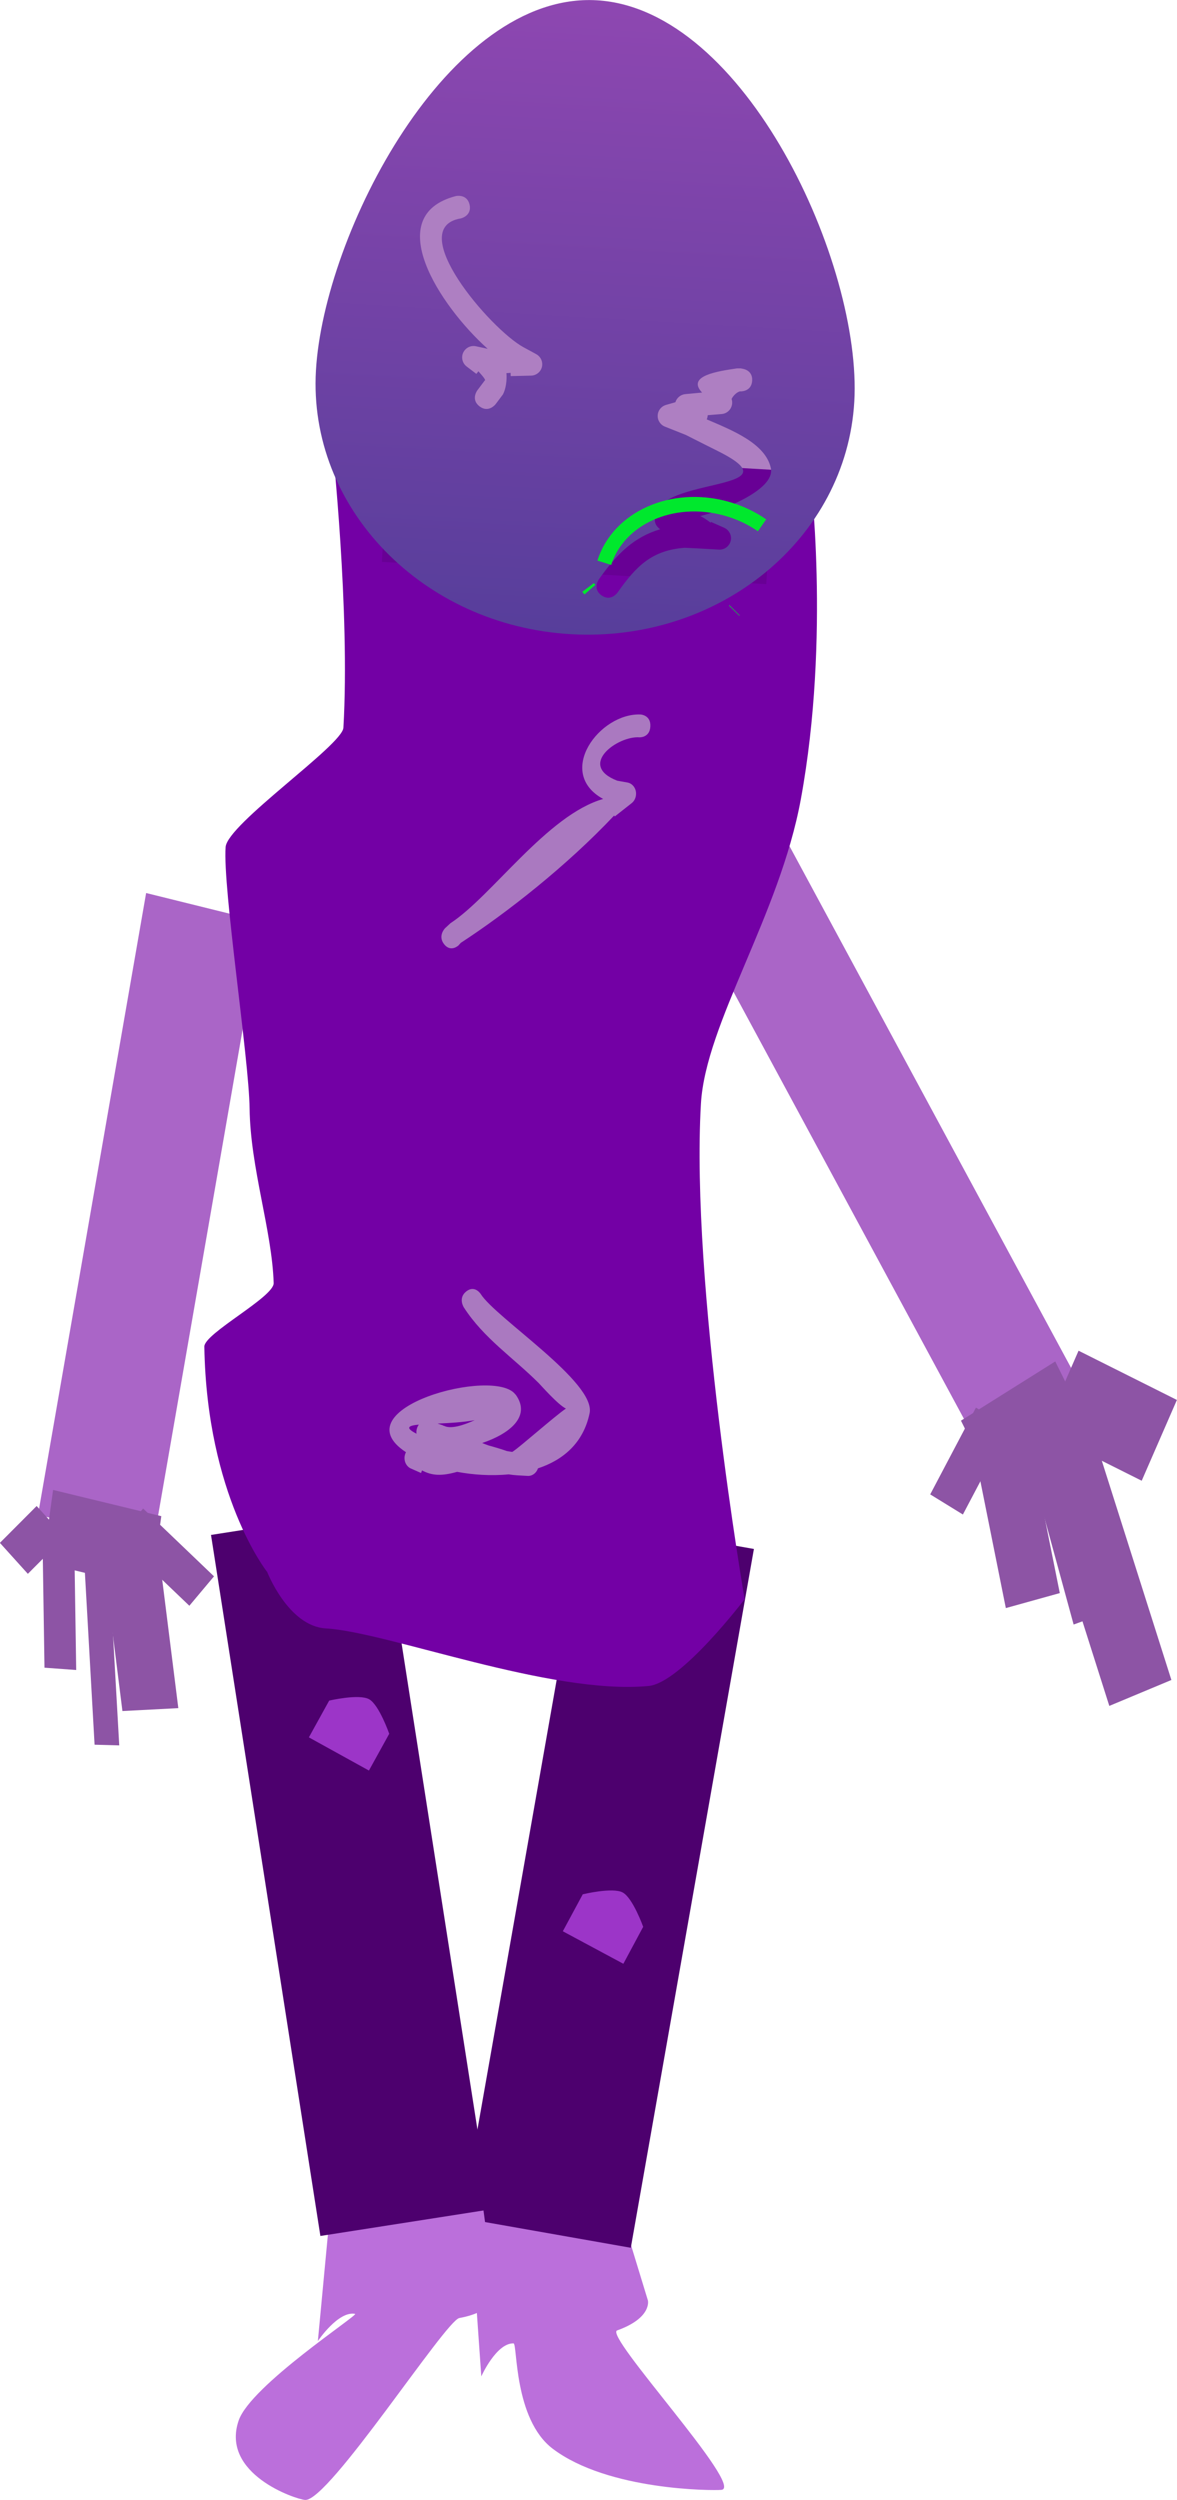 <svg version="1.1" xmlns="http://www.w3.org/2000/svg" xmlns:xlink="http://www.w3.org/1999/xlink" width="12.171" height="25.837" viewBox="0,0,12.171,25.837"><defs><linearGradient x1="240.908" y1="170.18" x2="240.528" y2="176.725" gradientUnits="userSpaceOnUse" id="color-1"><stop offset="0" stop-color="#8e47b1"></stop><stop offset="1" stop-color="#573e9b"></stop></linearGradient></defs><g transform="translate(-234.627,-170.171)"><g data-paper-data="{&quot;isPaintingLayer&quot;:true}" fill-rule="nonzero" stroke-linecap="butt" stroke-linejoin="miter" stroke-miterlimit="10" stroke-dasharray="" stroke-dashoffset="0" style="mix-blend-mode: normal"><g><path d="M246.098,187.801l-0.838,-2.639l0.642,-0.268l0.838,2.639z" data-paper-data="{&quot;index&quot;:null}" fill="#8d54a5" stroke="none" stroke-width="0"></path><g><path d="M239.449,192.519l1.539,0.317l0.339,1.11c0,0 0.044,0.179 -0.318,0.309c-0.141,0.051 1.328,1.625 1.077,1.648c-0.092,0.008 -1.169,0.008 -1.742,-0.424c-0.407,-0.307 -0.365,-1.089 -0.407,-1.09c-0.178,-0.004 -0.333,0.341 -0.333,0.341z" fill="#bb6fdb" stroke="none" stroke-width="0"></path><path d="M239.403,193.093l1.273,-7.222l1.747,0.308l-1.273,7.222z" fill="#4d006e" stroke="none" stroke-width="0"></path><path d="M240.447,190.13l0.206,-0.382c0,0 0.309,-0.075 0.413,-0.019c0.105,0.056 0.212,0.355 0.212,0.355l-0.205,0.382z" data-paper-data="{&quot;index&quot;:null}" fill="#9c35c8" stroke="none" stroke-width="0"></path><path d="M238.122,192.159l1.466,0.565l0.153,1.15c0,0 0.014,0.184 -0.364,0.253c-0.143,0.026 -1.351,1.897 -1.595,1.88c-0.1,-0.007 -0.876,-0.269 -0.687,-0.821c0.124,-0.362 1.246,-1.094 1.204,-1.102c-0.175,-0.033 -0.385,0.281 -0.385,0.281z" fill="#bb6fdb" stroke="none" stroke-width="0"></path><path d="M237.94,193.279l-1.131,-7.245l1.753,-0.274l1.131,7.245z" fill="#4d006e" stroke="none" stroke-width="0"></path><path d="M244.734,185.092l-3.099,-5.739l1.037,-0.658l3.099,5.739z" data-paper-data="{&quot;index&quot;:null}" fill="#aa65c7" stroke="none" stroke-width="0"></path><path d="M244.902,185.533l-0.338,-0.68l0.975,-0.612l0.338,0.68z" data-paper-data="{&quot;index&quot;:null}" fill="#8d54a5" stroke="none" stroke-width="0"></path><path d="M245.028,186.79l-0.329,-1.639l0.558,-0.155l0.329,1.639z" data-paper-data="{&quot;index&quot;:null}" fill="#8d54a5" stroke="none" stroke-width="0"></path><path d="M244.246,185.615l0.473,-0.897l0.338,0.208l-0.473,0.897z" data-paper-data="{&quot;index&quot;:null}" fill="#8d54a5" stroke="none" stroke-width="0"></path><path d="M245.729,186.96l-0.53,-1.939l0.24,-0.087l0.53,1.939z" data-paper-data="{&quot;index&quot;:null}" fill="#8d54a5" stroke="none" stroke-width="0"></path><path d="M235.02,185.826l1.118,-6.426l1.192,0.295l-1.118,6.426z" fill="#aa65c7" stroke="none" stroke-width="0"></path><path d="M235.072,186.321l0.104,-0.752l1.119,0.271l-0.104,0.752z" fill="#8d54a5" stroke="none" stroke-width="0"></path><path d="M235.893,187.854l-0.208,-1.658l0.578,-0.03l0.208,1.658z" fill="#8d54a5" stroke="none" stroke-width="0"></path><path d="M236.585,186.766l-0.733,-0.701l0.255,-0.304l0.733,0.701z" fill="#8d54a5" stroke="none" stroke-width="0"></path><path d="M235.605,188.202l-0.113,-2.007l0.255,0.007l0.113,2.007z" fill="#8d54a5" stroke="none" stroke-width="0"></path><path d="M235.087,187.406l-0.02,-1.31l0.328,0.024l0.02,1.31z" fill="#8d54a5" stroke="none" stroke-width="0"></path><path d="M234.915,186.436l-0.289,-0.32l0.38,-0.381l0.289,0.32z" fill="#8d54a5" stroke="none" stroke-width="0"></path><path d="M238.098,186.454l0.563,-9.722l3.446,0.2l-0.563,9.722z" fill-opacity="0.526" fill="#5e0087" stroke="none" stroke-width="0"></path><path d="M237.387,186.413c0,0 -0.622,-0.787 -0.647,-2.325c-0.002,-0.137 0.721,-0.512 0.717,-0.657c-0.017,-0.544 -0.241,-1.187 -0.249,-1.804c-0.006,-0.516 -0.279,-2.28 -0.248,-2.702c0.018,-0.238 1.208,-1.053 1.218,-1.233c0.07,-1.206 -0.115,-2.929 -0.115,-2.929l4.939,0.286c0,0 0.216,1.697 -0.094,3.383c-0.22,1.197 -0.984,2.313 -1.033,3.146c-0.108,1.864 0.452,5.12 0.452,5.12c0,0 -0.656,0.865 -0.993,0.897c-1.016,0.096 -2.697,-0.558 -3.338,-0.595c-0.39,-0.023 -0.608,-0.588 -0.608,-0.588zM239.957,184.583c-0.211,-0.29 -1.822,0.144 -1.132,0.596c-0.008,0.016 -0.014,0.034 -0.015,0.053c-0.003,0.053 0.026,0.1 0.069,0.117l0.102,0.045l0.01,-0.027c0.106,0.057 0.206,0.059 0.363,0.015c0.161,0.03 0.348,0.044 0.533,0.026c0.03,0.005 0.06,0.008 0.089,0.01l0.107,0.006c0.048,0.003 0.091,-0.03 0.107,-0.078c0.257,-0.085 0.469,-0.259 0.534,-0.57c0.067,-0.319 -0.97,-0.984 -1.126,-1.232c0,0 -0.061,-0.096 -0.149,-0.027c-0.088,0.069 -0.026,0.165 -0.026,0.165c0.206,0.32 0.513,0.521 0.776,0.784c0.02,0.02 0.199,0.224 0.28,0.262c-0.12,0.082 -0.469,0.392 -0.547,0.443c-0.003,0.002 -0.005,0.003 -0.008,0.005c-0.019,-0.002 -0.038,-0.006 -0.056,-0.009c-0.06,-0.021 -0.124,-0.04 -0.19,-0.058c-0.022,-0.008 -0.043,-0.016 -0.065,-0.025c0.27,-0.09 0.515,-0.27 0.345,-0.502zM239.371,179.938l0.021,-0.023c0.477,-0.311 1.095,-0.795 1.586,-1.316l0.006,0.01l0.174,-0.137c0.026,-0.02 0.044,-0.053 0.046,-0.091c0.004,-0.061 -0.036,-0.114 -0.089,-0.123l-0.106,-0.019c-0.415,-0.161 0.007,-0.465 0.23,-0.448c0,0 0.107,0.006 0.113,-0.112c0.007,-0.118 -0.1,-0.124 -0.1,-0.124c-0.424,-0.019 -0.886,0.6 -0.388,0.873c-0.578,0.165 -1.152,1.006 -1.579,1.284l-0.055,0.051c0,0 -0.08,0.079 -0.01,0.167c0.071,0.088 0.151,0.009 0.151,0.009z" fill="#7300a5" stroke="none" stroke-width="0"></path><path d="M239.218,184.906l-0.008,0l0.001,-0.003l-0.059,-0.02c0.121,-0.005 0.262,-0.013 0.384,-0.035c-0.12,0.054 -0.248,0.095 -0.318,0.058z" fill="#7300a5" stroke="none" stroke-width="0"></path><path d="M238.934,184.988c-0.121,-0.062 -0.085,-0.084 0.024,-0.094c-0.014,0.019 -0.023,0.042 -0.025,0.068c-0.001,0.009 -0,0.017 0.001,0.026z" fill="#7300a5" stroke="none" stroke-width="0"></path><path d="M238.576,175.978l0.233,-4.015l3.975,0.23l-0.233,4.015z" fill-opacity="0.501" fill="#5e0087" stroke="none" stroke-width="0"></path><path d="M243.461,174.322c-0.082,1.416 -1.395,2.492 -2.932,2.403c-1.537,-0.089 -2.717,-1.309 -2.635,-2.725c0.082,-1.416 1.368,-3.915 2.905,-3.826c1.537,0.089 2.744,2.732 2.662,4.149zM242.29,173.978l-0.041,-0c-0.197,0.029 -0.527,0.076 -0.362,0.25l-0.172,0.016c-0.049,0.004 -0.09,0.038 -0.104,0.084l-0.095,0.027c-0.048,0.013 -0.085,0.055 -0.088,0.108c-0.003,0.053 0.029,0.1 0.077,0.118l0.214,0.085c0.075,0.038 0.283,0.143 0.33,0.166c0.882,0.44 -0.744,0.247 -0.648,0.736c0.005,0.026 0.024,0.051 0.052,0.073c-0.269,0.08 -0.444,0.25 -0.634,0.518c0,0 -0.068,0.097 0.028,0.165c0.097,0.068 0.165,-0.028 0.165,-0.028c0.194,-0.275 0.355,-0.438 0.695,-0.464l0.127,0.006l0.227,0.013c0.065,0.004 0.121,-0.046 0.125,-0.111c0.003,-0.052 -0.028,-0.097 -0.073,-0.116l-0.134,-0.059l-0.003,0.008c-0.035,-0.026 -0.071,-0.051 -0.108,-0.069c0.016,-0.004 0.03,-0.008 0.042,-0.011c0.13,-0.035 0.739,-0.248 0.688,-0.485c-0.056,-0.258 -0.412,-0.395 -0.663,-0.503c0.006,-0.013 0.009,-0.027 0.01,-0.041c0,-0.001 0,-0.002 0,-0.002l0.022,-0.002l0.121,-0.01c0.059,-0.004 0.106,-0.051 0.11,-0.111c0.001,-0.016 -0.001,-0.031 -0.006,-0.045c0.019,-0.038 0.059,-0.075 0.094,-0.08l-0.006,0.002c0,0 0.118,0.007 0.125,-0.111c0.007,-0.118 -0.111,-0.125 -0.111,-0.125zM239.752,174.348l0.076,-0.101c0.03,-0.058 0.042,-0.143 0.036,-0.22c0.014,-0.001 0.029,-0.001 0.043,-0.003l0.001,0.034l0.21,-0.005c0.061,-0.001 0.113,-0.049 0.116,-0.111c0.003,-0.048 -0.024,-0.091 -0.064,-0.112l-0.129,-0.07c-0.343,-0.186 -1.24,-1.234 -0.648,-1.332c0,0 0.115,-0.026 0.09,-0.141c-0.026,-0.115 -0.141,-0.09 -0.141,-0.09c-0.779,0.201 -0.169,1.134 0.328,1.579l-0.119,-0.026c-0.006,-0.002 -0.013,-0.002 -0.02,-0.003c-0.065,-0.004 -0.121,0.046 -0.125,0.111c-0.002,0.042 0.017,0.079 0.048,0.102l0.099,0.075l0.021,-0.027c0.047,0.053 0.081,0.093 0.065,0.096l-0.076,0.101c0,0 -0.071,0.094 0.023,0.166c0.094,0.071 0.166,-0.023 0.166,-0.023z" fill="url(#color-1)" stroke="none" stroke-width="0"></path><path d="M237.821,188.126l0.21,-0.38c0,0 0.309,-0.072 0.413,-0.014c0.103,0.057 0.208,0.357 0.208,0.357l-0.21,0.38z" fill="#9c35c8" stroke="none" stroke-width="0"></path><path d="M242.223,176.479c-0.001,0.001 -0.003,0.002 -0.004,0.003" fill="none" stroke="#00e82d" stroke-width="0.15"></path><path d="M240.727,176.265c-0.007,-0.008 -0.013,-0.015 -0.019,-0.023" fill="none" stroke="#00e82d" stroke-width="0.15"></path><path d="M240.876,175.987c0.146,-0.462 0.701,-0.713 1.256,-0.561c0.139,0.038 0.266,0.098 0.375,0.174" fill="none" stroke="#00e82d" stroke-width="0.15"></path></g><path d="M245.416,184.965l0.364,-0.835l1.017,0.509l-0.364,0.835z" data-paper-data="{&quot;index&quot;:null}" fill="#8d54a5" stroke="none" stroke-width="0"></path></g></g></g></svg>